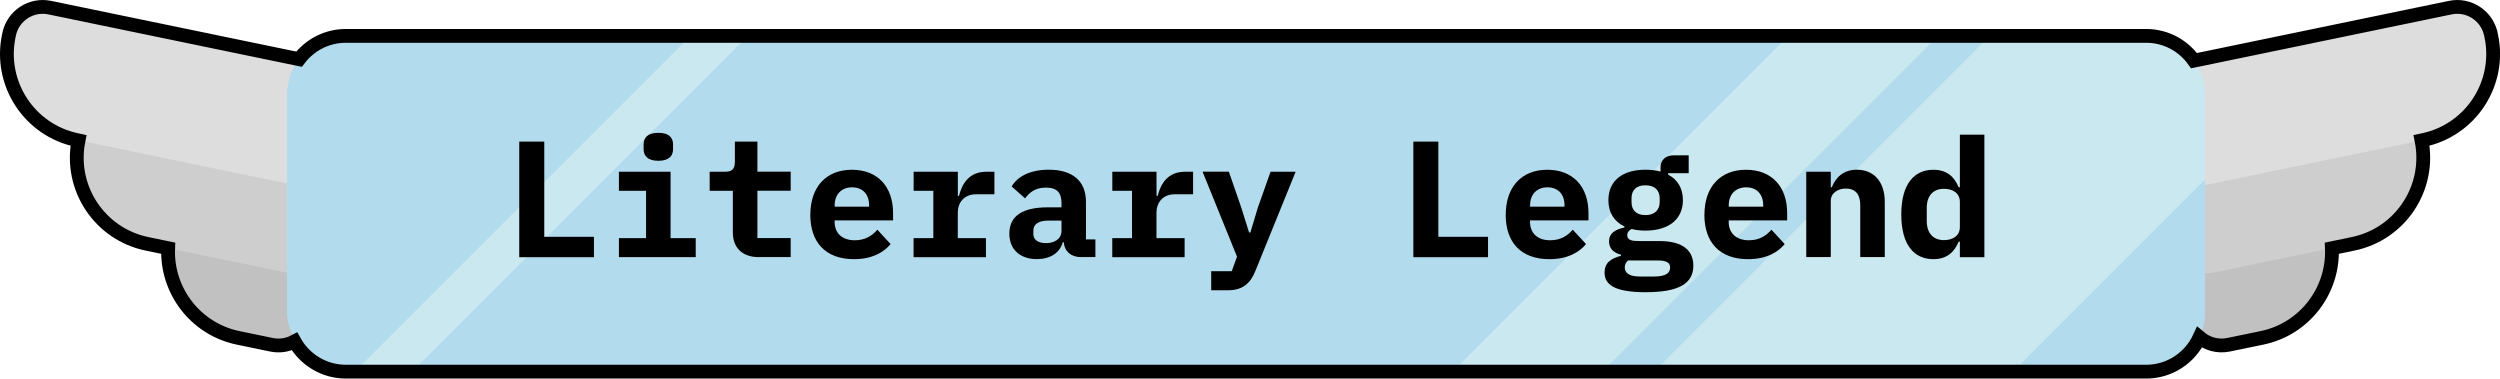 <?xml version="1.0" encoding="UTF-8"?>
<svg id="Layer_2" data-name="Layer 2" xmlns="http://www.w3.org/2000/svg" viewBox="0 0 543.57 82.3">
  <defs>
    <style>
      .cls-1 {
        fill: #cecece;
      }

      .cls-2 {
        fill: #c1c1c1;
      }

      .cls-3 {
        fill: #ddd;
      }

      .cls-4 {
        fill: #cae8ef;
      }

      .cls-5 {
        fill: #b2dced;
      }

      .cls-6 {
        fill: none;
        stroke: #000;
        stroke-miterlimit: 10;
        stroke-width: 3px;
      }
    </style>
  </defs>
  <g id="Layer_2-2" data-name="Layer 2">
    <g>
      <g>
        <path class="cls-2" d="M42.89,46.3h19.06c4.12,0,7.47,3.35,7.47,7.47v12.06c0,4.12-3.35,7.47-7.47,7.47h-7.41c-10.55,0-19.12-8.57-19.12-19.12v-.41c0-4.12,3.35-7.47,7.47-7.47Z" transform="translate(13.21 -9.38) rotate(11.69)"/>
        <path class="cls-1" d="M22.82,28.24h42.62c4.12,0,7.47,3.35,7.47,7.47v12.06c0,4.12-3.35,7.47-7.47,7.47h-30.97c-10.55,0-19.12-8.57-19.12-19.12v-.41c0-4.12,3.35-7.47,7.47-7.47Z" transform="translate(9.37 -8.08) rotate(11.69)"/>
        <path class="cls-3" d="M7.43,7.66h62.06c4.12,0,7.47,3.35,7.47,7.47v12.06c0,4.12-3.35,7.47-7.47,7.47H19.08C8.53,34.66-.04,26.1-.04,15.55v-.41C-.04,11.01,3.31,7.66,7.43,7.66Z" transform="translate(5.09 -7.36) rotate(11.69)"/>
      </g>
      <g>
        <path class="cls-2" d="M493.27,46.3h7.41c4.12,0,7.47,3.35,7.47,7.47v12.06c0,4.12-3.35,7.47-7.47,7.47h-19.06c-4.12,0-7.47-3.35-7.47-7.47v-.41c0-10.55,8.57-19.12,19.12-19.12Z" transform="translate(984.22 18.82) rotate(168.31)"/>
        <path class="cls-1" d="M489.78,28.24h30.97c4.12,0,7.47,3.35,7.47,7.47v12.06c0,4.12-3.35,7.47-7.47,7.47h-42.62c-4.12,0-7.47-3.35-7.47-7.47v-.41c0-10.55,8.57-19.12,19.12-19.12Z" transform="translate(996.98 -18.6) rotate(168.31)"/>
        <path class="cls-3" d="M485.73,7.66h50.41c4.12,0,7.47,3.35,7.47,7.47v12.06c0,4.12-3.35,7.47-7.47,7.47h-62.06c-4.12,0-7.47-3.35-7.47-7.47v-.41c0-10.55,8.57-19.12,19.12-19.12Z" transform="translate(1004.02 -60.47) rotate(168.31)"/>
      </g>
      <rect class="cls-5" x="62.42" y="7.8" width="417" height="73" rx="12.79" ry="12.79"/>
      <polygon class="cls-4" points="388.86 7.8 315.86 80.8 348.38 80.8 421.38 7.8 388.86 7.8"/>
      <path class="cls-4" d="M479.42,20.59c0-7.06-5.73-12.79-12.79-12.79h-34.01l-73,73h78.05l41.75-41.75v-18.46Z"/>
      <polygon class="cls-4" points="150.14 7.8 77.14 80.8 89.62 80.8 162.62 7.8 150.14 7.8"/>
      <g>
        <path d="M112.9,55.91v-25.12h5.44v20.7h10.8v4.43h-16.23Z"/>
        <path d="M134.57,51.77h5.9v-10.29h-5.9v-4.14h11.23v14.43h5.47v4.14h-16.7v-4.14ZM139.94,32.44v-1.04c0-1.44.83-2.52,3.2-2.52s3.2,1.08,3.2,2.52v1.04c0,1.4-.83,2.52-3.2,2.52s-3.2-1.12-3.2-2.52Z"/>
        <path d="M165.03,55.91c-3.85,0-5.69-2.23-5.69-5.36v-9.07h-5.04v-4.14h3.28c1.58,0,2.2-.54,2.2-2.2v-4.36h4.9v6.55h7.24v4.14h-7.24v10.29h7.24v4.14h-6.88Z"/>
        <path d="M176.19,46.7c0-6.08,3.46-9.79,9.03-9.79s8.96,3.64,8.96,9.43v1.58h-12.71v.32c0,2.38,1.55,4,4.39,4,2.2,0,3.74-.94,4.9-2.3l2.88,3.13c-1.44,1.76-3.96,3.28-7.96,3.28-6.23,0-9.5-3.71-9.5-9.65ZM181.48,44.65v.29h7.49v-.29c0-2.41-1.4-3.92-3.71-3.92s-3.78,1.55-3.78,3.92Z"/>
        <path d="M198.65,51.77h4.28v-10.29h-4.28v-4.14h9.61v5.25h.25c.68-2.74,2.27-5.25,5.94-5.25h1.76v4.9h-3.96c-2.63,0-4,1.8-4,4.03v5.51h6.12v4.14h-15.73v-4.14Z"/>
        <path d="M235.12,55.91c-2.2,0-3.64-1.19-3.85-3.28h-.18c-.65,2.41-2.81,3.71-5.65,3.71-3.6,0-5.98-2.05-5.98-5.54,0-3.89,2.92-5.72,8.35-5.72h2.99v-.94c0-2.2-.94-3.35-3.38-3.35-2.23,0-3.53.97-4.54,2.34l-2.92-2.59c1.22-2.09,3.92-3.64,8.06-3.64,5.08,0,8.1,2.34,8.1,7.02v8.13h2.05v3.85h-3.06ZM230.8,50.19v-2.23h-2.84c-2.12,0-3.28.76-3.28,2.2v.72c0,1.3,1.08,1.98,2.77,1.98,1.87,0,3.35-.94,3.35-2.66Z"/>
        <path d="M241.85,51.77h4.28v-10.29h-4.28v-4.14h9.61v5.25h.25c.68-2.74,2.27-5.25,5.94-5.25h1.76v4.9h-3.96c-2.63,0-4,1.8-4,4.03v5.51h6.12v4.14h-15.73v-4.14Z"/>
        <path d="M276.27,37.34h5.44l-8.75,21.56c-1.08,2.7-2.77,4.21-5.94,4.21h-3.67v-4.14h4.46l1.15-3.17-7.49-18.47h5.72l2.7,7.81,1.69,5.4h.29l1.62-5.4,2.77-7.81Z"/>
        <path d="M307.3,55.91v-25.12h5.44v20.7h10.8v4.43h-16.23Z"/>
        <path d="M327.39,46.7c0-6.08,3.46-9.79,9.03-9.79s8.96,3.64,8.96,9.43v1.58h-12.71v.32c0,2.38,1.55,4,4.39,4,2.2,0,3.74-.94,4.9-2.3l2.88,3.13c-1.44,1.76-3.96,3.28-7.96,3.28-6.23,0-9.5-3.71-9.5-9.65ZM332.68,44.65v.29h7.49v-.29c0-2.41-1.4-3.92-3.71-3.92s-3.78,1.55-3.78,3.92Z"/>
        <path d="M357.88,63.54c-7.05,0-9-1.76-9-4.28,0-2.09,1.33-3.06,3.56-3.64v-.22c-1.58-.47-2.59-1.3-2.59-2.92,0-1.8,1.33-2.56,3.35-3.02v-.22c-2.2-1.04-3.49-2.99-3.49-5.72,0-4.32,3.2-6.62,8.06-6.62,1.19,0,2.3.14,3.28.4v-1.01c0-1.44,1.08-2.52,2.84-2.52h3.28v3.89h-4.46v.32c2.02,1.04,3.2,2.92,3.2,5.54,0,4.28-3.24,6.62-8.14,6.62-1.08,0-2.12-.11-3.02-.36-.54.29-.94.72-.94,1.37,0,1.19,1.26,1.26,2.74,1.26h4.25c5.33,0,7.38,2.23,7.38,5.36,0,3.92-3.24,5.76-10.29,5.76ZM360.36,56.63h-6.37c-.47.4-.72.9-.72,1.51,0,1.15.9,1.98,3.24,1.98h3.13c2.41,0,3.49-.68,3.49-1.94,0-.97-.61-1.55-2.77-1.55ZM360.86,43.96v-.86c0-1.62-.97-2.81-3.1-2.81s-3.02,1.19-3.02,2.81v.86c0,1.62.94,2.81,3.02,2.81s3.1-1.19,3.1-2.81Z"/>
        <path d="M370.59,46.7c0-6.08,3.46-9.79,9.03-9.79s8.96,3.64,8.96,9.43v1.58h-12.71v.32c0,2.38,1.55,4,4.39,4,2.2,0,3.74-.94,4.9-2.3l2.88,3.13c-1.44,1.76-3.96,3.28-7.96,3.28-6.23,0-9.5-3.71-9.5-9.65ZM375.88,44.65v.29h7.49v-.29c0-2.41-1.4-3.92-3.71-3.92s-3.78,1.55-3.78,3.92Z"/>
        <path d="M392.73,55.91v-18.57h5.33v3.38h.22c.83-2.09,2.48-3.82,5.47-3.82,3.56,0,6.05,2.48,6.05,6.98v12.02h-5.33v-11.3c0-2.34-1.04-3.6-3.13-3.6-1.66,0-3.28.9-3.28,2.7v12.2h-5.33Z"/>
        <path d="M426.13,52.53h-.25c-.94,2.23-2.52,3.82-5.51,3.82-4.1,0-6.98-2.99-6.98-9.72s2.88-9.72,6.98-9.72c2.99,0,4.57,1.58,5.51,3.82h.25v-11.45h5.33v26.64h-5.33v-3.38ZM426.13,49.36v-5.47c0-1.94-1.58-2.84-3.46-2.84-2.38,0-3.74,1.55-3.74,4.14v2.88c0,2.59,1.37,4.14,3.74,4.14,1.87,0,3.46-.9,3.46-2.84Z"/>
      </g>
      <path class="cls-6" d="M541.67,7.86l-.08-.4c-.84-4.04-4.79-6.64-8.83-5.8l-55.72,11.53c-2.32-3.26-6.11-5.39-10.41-5.39H75.2c-4.16,0-7.85,2-10.18,5.07L10.81,1.66C6.77.82,2.82,3.42,1.98,7.46l-.08.4C-.24,18.2,6.41,28.32,16.75,30.46l.32.07c-2.07,10.3,4.57,20.35,14.87,22.48l4.62.96c-.38,9.19,5.91,17.56,15.21,19.49l7.26,1.5c1.77.37,3.53.07,5.01-.72,2.19,3.92,6.37,6.57,11.17,6.57h391.42c5.16,0,9.59-3.06,11.61-7.45,1.69,1.42,3.98,2.08,6.31,1.6l7.26-1.5c9.3-1.92,15.59-10.3,15.21-19.49l4.62-.96c10.3-2.13,16.93-12.18,14.87-22.48l.32-.07c10.34-2.14,16.99-12.26,14.85-22.6Z"/>
    </g>
  </g>
</svg>